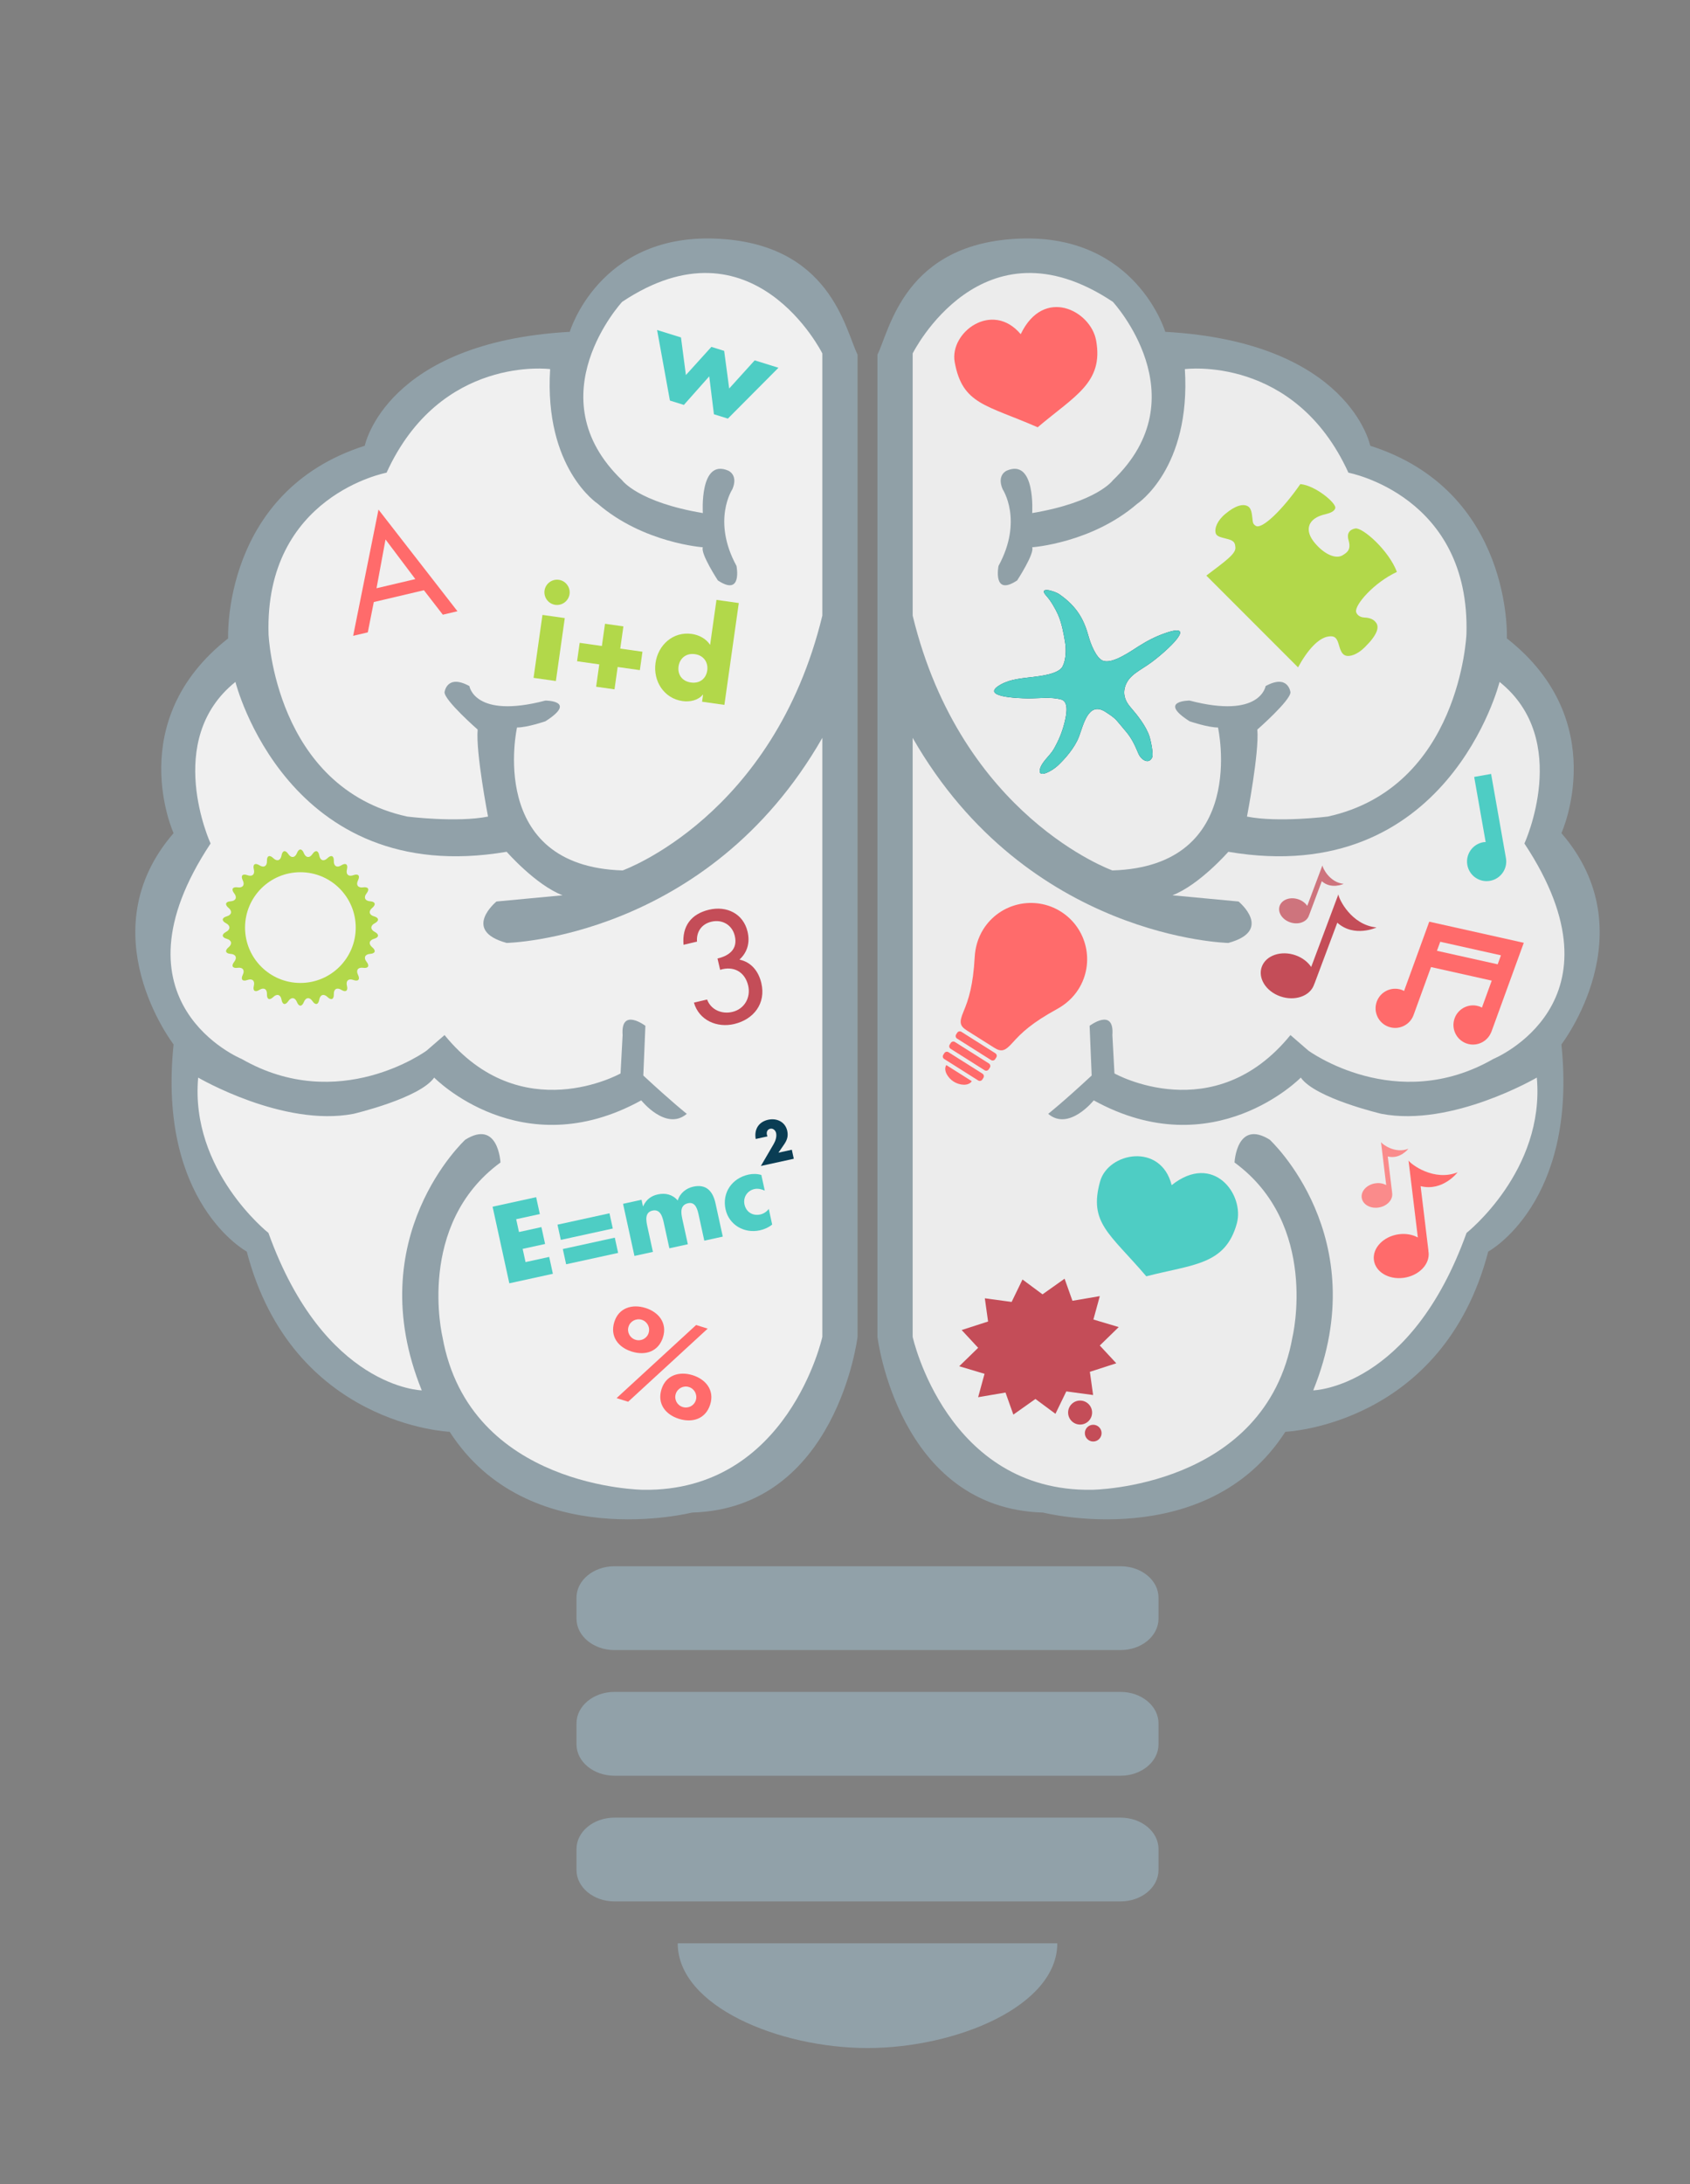 <?xml version="1.0" encoding="UTF-8" standalone="no"?>
<!-- Generator: Adobe Illustrator 15.1.0, SVG Export Plug-In . SVG Version: 6.00 Build 0)  -->

<svg
   xmlns:dc="http://purl.org/dc/elements/1.1/"
   xmlns:cc="http://creativecommons.org/ns#"
   xmlns:rdf="http://www.w3.org/1999/02/22-rdf-syntax-ns#"
   xmlns:svg="http://www.w3.org/2000/svg"
   xmlns="http://www.w3.org/2000/svg"
   xmlns:sodipodi="http://sodipodi.sourceforge.net/DTD/sodipodi-0.dtd"
   xmlns:inkscape="http://www.inkscape.org/namespaces/inkscape"
   version="1.1"
   id="Capa_1"
   x="0px"
   y="0px"
   width="480"
   height="620"
   viewBox="0 0 480 620"
   enable-background="new 0 0 626.843 436.479"
   xml:space="preserve"
   sodipodi:docname="innovation.svg"
   inkscape:export-filename="innovation.png"
   inkscape:export-xdpi="96"
   inkscape:export-ydpi="96"
   inkscape:version="0.92.2 (5c3e80d, 2017-08-06)"><rect x="0" y="0" width="480" height="620" fill="#808080" stroke="none"/><defs
     id="defs129" /><sodipodi:namedview
     pagecolor="#ffffff"
     bordercolor="#666666"
     borderopacity="1"
     objecttolerance="10"
     gridtolerance="10"
     guidetolerance="10"
     inkscape:pageopacity="0"
     inkscape:pageshadow="2"
     inkscape:window-width="2174"
     inkscape:window-height="1797"
     id="namedview127"
     showgrid="false"
     inkscape:zoom="2.1627615"
     inkscape:cx="151.36664"
     inkscape:cy="263.5229"
     inkscape:window-x="0"
     inkscape:window-y="55"
     inkscape:window-maximized="0"
     inkscape:current-layer="g18" /><g
     id="g18"
     transform="matrix(1.216,0,0,1.216,-143.476,59.201)"><g
       id="g8"
       style="opacity:0.96"><path
         d="m 322.938,34.096 v 229.301 c 0,0 4.836,40.052 38.689,41.02 0,0 38.204,9.672 56.581,-18.859 0,0 36.755,-1.449 47.393,-42.071 0,0 20.919,-11.306 17.09,-48.353 0,0 20.112,-26.082 0,-49.327 0,0 11.926,-26.113 -12.737,-45.458 0,0 1.449,-34.334 -31.917,-44.974 0,0 -4.837,-24.181 -47.876,-26.599 0,0 -6.772,-22.729 -33.853,-21.763 -27.083,0.968 -30.468,21.28 -33.37,27.083 z"
         id="path2"
         inkscape:connector-curvature="0"
         style="fill:#91a1a9;fill-opacity:1" /><path
         d="m 331.165,33.819 c 0,0 16.153,-32.445 46.761,-12.041 0,0 20.404,22.104 0,41.66 0,0 -3.685,5.101 -18.847,7.651 0,0 0.843,-12.813 -5.927,-9.911 0,0 -2.419,0.966 -0.969,4.352 0,0 4.839,7.253 -0.966,17.893 0,0 -1.449,7.255 4.354,3.385 0,0 4.114,-6.286 3.507,-7.737 0,0 13.9,-0.968 24.539,-10.156 0,0 12.572,-8.221 11.124,-31.434 0,0 25.63,-3.384 38.203,24.18 0,0 28.533,5.319 27.565,37.72 0,0 -1.451,35.788 -32.401,42.558 0,0 -11.606,1.45 -18.859,0 0,0 2.9,-14.991 2.417,-20.312 0,0 7.738,-6.771 7.738,-8.704 0,0 -0.484,-4.353 -5.803,-1.451 0,0 -1.168,7.737 -17.754,3.385 0,0 -7.595,0 0,4.836 0,0 4.214,1.451 6.632,1.451 0,0 7.255,32.401 -24.665,33.368 0,0 -35.27,-12.573 -46.65,-59.483 v -61.21 z"
         id="path4"
         inkscape:connector-curvature="0"
         style="fill:#f0f0f0;fill-opacity:1" /><path
         d="m 423.591,196.576 c 0,0 20.475,14.997 43.204,1.944 0,0 31.919,-13.057 7.256,-50.294 0,0 11.123,-24.18 -5.804,-37.721 0,0 -12.089,48.36 -63.352,39.655 0,0 -6.769,7.737 -13.056,10.155 l 15.443,1.451 c 0,0 8.252,6.77 -2.388,9.671 0,0 -46.876,-0.966 -73.731,-47.876 v 139.836 c 0,0 7.961,36.186 41.814,35.701 0,0 40.623,-0.318 46.909,-35.701 0,0 6.287,-26.197 -13.542,-40.705 0,0 0.485,-10.153 8.223,-5.319 0,0 24.663,22.728 10.156,58.515 0,0 22.777,-0.483 35.81,-36.753 0,0 18.354,-14.509 16.418,-36.264 0,0 -19.827,11.608 -36.271,8.463 0,0 -15.476,-3.628 -18.859,-8.463 0,0 -20.312,20.787 -48.359,5.318 0,0 -5.805,7.257 -10.639,3.145 0,0 3.385,-2.66 10.154,-8.946 l -0.483,-11.606 c 0,0 5.803,-4.377 5.319,2.164 l 0.483,8.958 c 0,0 23.213,13.028 41.106,-8.958"
         id="path6"
         inkscape:connector-curvature="0"
         style="fill:#f0f0f0;fill-opacity:1" /></g><g
       id="g16"><path
         d="m 318.292,34.096 v 229.301 c 0,0 -4.835,40.052 -38.688,41.02 0,0 -38.203,9.672 -56.585,-18.859 0,0 -36.755,-1.449 -47.393,-42.071 0,0 -20.92,-11.306 -17.092,-48.353 0,0 -20.11,-26.082 0,-49.327 0,0 -11.926,-26.113 12.739,-45.458 0,0 -1.45,-34.334 31.917,-44.974 0,0 4.837,-24.181 47.882,-26.599 0,0 6.771,-22.729 33.851,-21.763 27.082,0.968 30.466,21.28 33.369,27.083 z"
         id="path10"
         inkscape:connector-curvature="0"
         style="fill:#91a1a9;fill-opacity:1" /><path
         d="m 310.065,33.819 c 0,0 -16.152,-32.445 -46.759,-12.041 0,0 -20.404,22.104 0,41.66 0,0 3.685,5.101 18.847,7.651 0,0 -0.844,-12.813 5.927,-9.911 0,0 2.42,0.966 0.968,4.352 0,0 -4.84,7.253 0.965,17.893 0,0 1.451,7.255 -4.352,3.385 0,0 -4.115,-6.286 -3.508,-7.737 0,0 -13.902,-0.968 -24.54,-10.156 0,0 -12.573,-8.221 -11.124,-31.434 0,0 -25.634,-3.384 -38.208,24.18 0,0 -28.532,5.319 -27.564,37.72 0,0 1.45,35.788 32.399,42.558 0,0 11.606,1.45 18.864,0 0,0 -2.902,-14.991 -2.42,-20.312 0,0 -7.738,-6.771 -7.738,-8.704 0,0 0.483,-4.353 5.805,-1.451 0,0 1.166,7.737 17.755,3.385 0,0 7.596,0 0,4.836 0,0 -4.211,1.451 -6.631,1.451 0,0 -7.256,32.401 24.664,33.368 0,0 35.271,-12.573 46.65,-59.483 z"
         id="path12"
         inkscape:connector-curvature="0"
         style="fill:#f0f0f0;fill-opacity:1" /><path
         d="m 217.635,196.576 c 0,0 -20.477,14.997 -43.206,1.944 0,0 -31.918,-13.057 -7.255,-50.294 0,0 -11.123,-24.18 5.804,-37.721 0,0 12.089,48.36 63.356,39.655 0,0 6.769,7.737 13.057,10.155 l -15.443,1.451 c 0,0 -8.258,6.77 2.387,9.671 0,0 46.875,-0.966 73.73,-47.876 v 139.836 c 0,0 -7.96,36.186 -41.814,35.701 0,0 -40.624,-0.318 -46.914,-35.701 0,0 -6.286,-26.197 13.548,-40.705 0,0 -0.484,-10.153 -8.227,-5.319 0,0 -24.664,22.728 -10.157,58.515 0,0 -22.775,-0.483 -35.811,-36.753 0,0 -18.353,-14.509 -16.416,-36.264 0,0 19.827,11.608 36.27,8.463 0,0 15.477,-3.628 18.86,-8.463 0,0 20.315,20.787 48.363,5.318 0,0 5.804,7.257 10.639,3.145 0,0 -3.384,-2.66 -10.155,-8.946 l 0.484,-11.606 c 0,0 -5.803,-4.377 -5.32,2.164 l -0.482,8.958 c 0,0 -23.213,13.028 -41.11,-8.958"
         id="path14"
         inkscape:connector-curvature="0"
         style="fill:#f0f0f0;fill-opacity:1" /></g></g><g
     id="g28"
     transform="matrix(1.216,0,0,1.216,-143.476,59.201)"><path
       d="M 379.723,316.948 H 261.506 c -4.891,0 -8.864,3.282 -8.864,7.34 v 4.886 c 0,4.058 3.974,7.34 8.864,7.34 h 118.217 c 4.89,0 8.863,-3.282 8.863,-7.34 v -4.886 c 0,-4.058 -3.973,-7.34 -8.863,-7.34 z"
       id="path20"
       inkscape:connector-curvature="0"
       style="fill:#91a1a9;fill-opacity:1" /><path
       d="M 379.723,346.282 H 261.506 c -4.891,0 -8.864,3.289 -8.864,7.347 v 4.885 c 0,4.052 3.974,7.334 8.864,7.334 h 118.217 c 4.89,0 8.863,-3.282 8.863,-7.334 v -4.885 c 0,-4.058 -3.973,-7.347 -8.863,-7.347 z"
       id="path22"
       inkscape:connector-curvature="0"
       style="fill:#91a1a9;fill-opacity:1" /><path
       d="M 379.723,375.631 H 261.506 c -4.891,0 -8.864,3.273 -8.864,7.333 v 4.891 c 0,4.051 3.974,7.333 8.864,7.333 h 118.217 c 4.89,0 8.863,-3.282 8.863,-7.333 v -4.891 c 0,-4.06 -3.973,-7.333 -8.863,-7.333 z"
       id="path24"
       inkscape:connector-curvature="0"
       style="fill:#91a1a9;fill-opacity:1" /><path
       d="m 276.284,404.963 h 88.661 c 0,14.675 -23.642,24.45 -44.33,24.45 -20.688,0 -44.331,-9.775 -44.331,-24.45 z"
       id="path26"
       inkscape:connector-curvature="0"
       style="fill:#91a1a9;fill-opacity:1" /></g><path
     d="m 351.274,347.359 c -3.284,11.787 -12.438,11.511 -25.697,14.946 -10.409,-12.196 -16.411,-15.137 -13.127,-26.923 2.3,-8.287 17.253,-11.128 20.33,1.041 11.837,-9.395 20.8,2.66 18.494,10.936 z"
     id="path30"
     inkscape:connector-curvature="0"
     style="fill:#4ecdc4;stroke-width:1.216" /><path
     d="m 311.32,96.628 c 2.192,12.038 -6.163,15.786 -16.593,24.665 -14.689,-6.427 -21.374,-6.452 -23.566,-18.489 -1.548,-8.459 10.662,-17.545 18.744,-7.94 6.549,-13.62 19.875,-6.688 21.414,1.764 z"
     id="path32"
     inkscape:connector-curvature="0"
     style="fill:#ff6b6b;stroke-width:1.216" /><path
     d="m 405.941,261.638 -7.155,19.672 c -0.214,-0.116 -0.411,-0.224 -0.625,-0.303 -2.885,-1.055 -6.083,0.437 -7.127,3.322 -1.053,2.885 0.437,6.083 3.322,7.127 2.877,1.053 6.083,-0.438 7.127,-3.314 l 4.958,-13.625 17.247,3.853 -2.787,7.664 c -0.206,-0.107 -0.401,-0.224 -0.625,-0.303 -2.885,-1.055 -6.083,0.446 -7.127,3.322 -1.053,2.875 0.437,6.083 3.322,7.136 2.823,1.028 5.931,-0.392 7.047,-3.144 l 0.019,0.01 9.252,-25.424 z m 2.188,8.262 0.929,-2.563 17.248,3.85 -0.929,2.554 z"
     id="path34"
     inkscape:connector-curvature="0"
     style="fill:#ff6b6b;stroke-width:1.216" /><path
     d="m 423.203,250.037 c 3.019,-0.528 5.055,-3.421 4.52,-6.44 l -4.216,-23.901 -4.806,0.849 3.261,18.489 c -0.241,0.009 -0.455,0.009 -0.687,0.044 -3.027,0.535 -5.055,3.43 -4.52,6.449 0.534,3.03 3.419,5.048 6.448,4.511 z"
     id="path36"
     inkscape:connector-curvature="0"
     style="fill:#4ecdc4;stroke-width:1.216" /><g
     id="g44"
     transform="matrix(1.216,0,0,1.216,-143.476,59.201)"><circle
       cx="370.272"
       cy="281.07"
       r="2.801"
       id="circle38"
       style="fill:#c44d58" /><circle
       cx="373.333"
       cy="285.872"
       r="1.954"
       id="circle40"
       style="fill:#c44d58" /><polygon
       points="347.951,272.023 342.037,270.257 346.46,265.953 342.609,261.806 348.777,259.812 348.019,254.394 354.279,255.243 356.817,250.007 361.492,253.473 366.647,249.822 368.482,254.976 374.874,253.888 373.378,259.348 379.293,261.114 374.87,265.418 378.721,269.565 372.552,271.56 373.311,276.978 367.05,276.128 364.512,281.363 359.838,277.897 354.682,281.548 352.847,276.396 346.457,277.483 "
       id="polygon42"
       style="fill:#c44d58" /></g><g
     id="g50"
     transform="matrix(1.216,0,0,1.216,-143.476,59.201)"><g
       id="g48"><path
         d="m 404.905,77.197 c -1.79,-0.495 -2.77,-0.555 -2.996,-1.545 -0.227,-1.015 0.363,-2.788 2.289,-4.375 2.291,-1.928 4.165,-2.453 5.307,-1.748 0.715,0.453 0.866,1.474 1.01,2.745 0.1,0.907 0.054,1.36 0.806,1.807 1.438,0.878 6.293,-3.836 10.389,-9.756 3.473,0.292 8.412,4.416 8.167,5.585 -0.155,0.788 -1.3,1.206 -2.285,1.444 -2.076,0.454 -3.435,1.415 -3.805,2.715 -0.305,0.985 -0.173,2.596 2.074,4.84 2.047,2.065 4.32,2.876 5.724,2.03 1.175,-0.717 2.01,-1.362 1.384,-3.545 -0.215,-0.692 -0.472,-2.303 1.57,-2.704 1.693,-0.322 7.847,5.102 9.727,10.139 -5.348,2.482 -9.847,7.651 -9.531,9.309 0.09,0.43 0.592,1.266 1.941,1.337 1.317,0.048 2.302,0.465 2.851,1.396 0.562,0.985 0.145,2.698 -2.799,5.575 -1.789,1.754 -3.479,2.19 -4.373,1.934 -0.979,-0.281 -1.319,-1.373 -1.706,-2.728 -0.426,-1.451 -0.956,-1.928 -2.228,-1.772 -2.422,0.25 -5.039,3.174 -7.245,7.227 L 399.755,85.683 c 4.497,-3.396 6.956,-5.126 6.789,-6.6 -0.08,-0.693 -0.064,-1.469 -1.639,-1.886 z"
         id="path46"
         inkscape:connector-curvature="0"
         style="fill:#b2d84a" /></g></g><g
     id="g56"
     transform="matrix(1.216,0,0,1.216,-143.476,59.201)"><path
       d="m 188.959,150.468 c 0.445,1.121 1.349,1.217 2.018,0.212 0.671,-1.004 1.378,-0.854 1.58,0.335 0.201,1.19 1.066,1.471 1.929,0.628 0.863,-0.844 1.524,-0.55 1.476,0.655 -0.05,1.207 0.737,1.661 1.757,1.015 1.021,-0.646 1.605,-0.221 1.307,0.949 -0.3,1.169 0.377,1.777 1.508,1.358 1.133,-0.418 1.615,0.118 1.08,1.2 -0.536,1.082 -0.001,1.816 1.192,1.642 1.195,-0.175 1.556,0.451 0.808,1.397 -0.749,0.947 -0.38,1.778 0.825,1.855 1.205,0.077 1.429,0.763 0.499,1.534 -0.929,0.77 -0.741,1.66 0.422,1.985 1.162,0.326 1.237,1.044 0.168,1.604 -1.068,0.562 -1.068,1.47 0,2.031 1.069,0.56 0.994,1.279 -0.168,1.604 -1.163,0.325 -1.351,1.215 -0.422,1.986 0.93,0.771 0.706,1.458 -0.499,1.535 -1.205,0.077 -1.574,0.907 -0.825,1.854 0.748,0.946 0.388,1.572 -0.808,1.396 -1.193,-0.175 -1.729,0.561 -1.192,1.643 0.535,1.082 0.053,1.618 -1.08,1.199 -1.131,-0.418 -1.808,0.188 -1.508,1.359 0.299,1.169 -0.286,1.594 -1.307,0.948 -1.02,-0.645 -1.807,-0.191 -1.757,1.015 0.049,1.207 -0.612,1.5 -1.476,0.656 -0.862,-0.843 -1.728,-0.562 -1.931,0.627 -0.2,1.19 -0.907,1.34 -1.578,0.336 -0.669,-1.005 -1.572,-0.911 -2.018,0.211 -0.446,1.122 -1.169,1.122 -1.614,0 -0.445,-1.122 -1.35,-1.217 -2.018,-0.211 -0.671,1.004 -1.377,0.854 -1.578,-0.336 -0.204,-1.189 -1.068,-1.471 -1.932,-0.627 -0.863,0.844 -1.524,0.55 -1.475,-0.656 0.049,-1.206 -0.738,-1.66 -1.757,-1.015 -1.021,0.646 -1.606,0.221 -1.306,-0.948 0.298,-1.17 -0.378,-1.777 -1.509,-1.359 -1.133,0.419 -1.615,-0.117 -1.08,-1.199 0.535,-1.082 0.001,-1.817 -1.192,-1.643 -1.195,0.175 -1.556,-0.45 -0.808,-1.396 0.75,-0.947 0.38,-1.778 -0.825,-1.854 -1.204,-0.078 -1.428,-0.764 -0.498,-1.535 0.93,-0.771 0.739,-1.661 -0.423,-1.986 -1.162,-0.326 -1.237,-1.044 -0.168,-1.604 1.068,-0.561 1.068,-1.469 0,-2.031 -1.069,-0.56 -0.994,-1.278 0.168,-1.604 1.162,-0.326 1.353,-1.215 0.423,-1.985 -0.93,-0.771 -0.706,-1.458 0.498,-1.534 1.205,-0.078 1.575,-0.908 0.825,-1.855 -0.748,-0.946 -0.388,-1.572 0.808,-1.397 1.193,0.174 1.728,-0.561 1.192,-1.642 -0.535,-1.082 -0.053,-1.618 1.08,-1.2 1.131,0.419 1.807,-0.188 1.509,-1.358 -0.301,-1.17 0.285,-1.594 1.306,-0.949 1.019,0.646 1.806,0.191 1.757,-1.015 -0.05,-1.206 0.611,-1.5 1.475,-0.655 0.863,0.843 1.728,0.562 1.932,-0.628 0.201,-1.19 0.907,-1.34 1.578,-0.335 0.668,1.005 1.572,0.909 2.018,-0.212 0.446,-1.122 1.168,-1.122 1.614,0 z"
       id="path52"
       inkscape:connector-curvature="0"
       style="fill:#b2d84a" /><circle
       cx="188.152"
       cy="167.854"
       r="12.926"
       id="circle54"
       style="fill:#f0f0f0;fill-opacity:1" /></g><g
     id="g68"
     transform="matrix(1.216,0,0,1.216,-143.476,59.201)"><path
       d="m 365.792,164.133 c -6.133,-3.872 -14.244,-2.039 -18.117,4.096 -1.273,2.02 -1.893,4.255 -2.02,6.478 -0.373,6.636 -1.393,9.852 -2.634,12.802 -1.039,2.474 -0.85,3.321 0.84,4.388 0.719,0.454 1.896,1.196 3.149,1.987 1.254,0.791 2.432,1.534 3.149,1.987 1.691,1.069 2.538,0.874 4.324,-1.127 2.13,-2.39 4.594,-4.692 10.423,-7.885 1.953,-1.07 3.705,-2.59 4.98,-4.609 3.874,-6.135 2.041,-14.245 -4.094,-18.117 z"
       id="path58"
       inkscape:connector-curvature="0"
       style="fill:#ff6b6b" /><path
       d="m 350.473,197.194 -7.936,-5.011 c -0.33,-0.207 -0.764,-0.109 -0.972,0.22 l -0.25,0.396 c -0.209,0.329 -0.11,0.764 0.219,0.972 l 7.937,5.01 c 0.328,0.207 0.763,0.109 0.972,-0.22 l 0.25,-0.396 c 0.209,-0.329 0.108,-0.765 -0.22,-0.971 z"
       id="path60"
       inkscape:connector-curvature="0"
       style="fill:#ff6b6b" /><path
       d="m 348.971,199.573 -7.938,-5.01 c -0.329,-0.207 -0.763,-0.108 -0.971,0.221 l -0.25,0.396 c -0.209,0.329 -0.11,0.764 0.219,0.971 l 7.937,5.01 c 0.329,0.207 0.764,0.108 0.971,-0.221 l 0.25,-0.396 c 0.209,-0.328 0.108,-0.763 -0.218,-0.971 z"
       id="path62"
       inkscape:connector-curvature="0"
       style="fill:#ff6b6b" /><path
       d="m 347.467,201.955 -7.937,-5.009 c -0.328,-0.208 -0.764,-0.11 -0.972,0.22 l -0.25,0.396 c -0.208,0.329 -0.109,0.764 0.22,0.971 l 7.937,5.01 c 0.328,0.208 0.764,0.109 0.972,-0.22 l 0.25,-0.396 c 0.207,-0.329 0.108,-0.764 -0.22,-0.972 z"
       id="path64"
       inkscape:connector-curvature="0"
       style="fill:#ff6b6b" /><path
       d="m 339.019,199.952 5.953,3.758 c -0.752,1.19 -2.841,0.983 -4.229,0.105 -1.388,-0.876 -2.475,-2.672 -1.724,-3.863 z"
       id="path66"
       inkscape:connector-curvature="0"
       style="fill:#ff6b6b" /></g><g
     id="g74"
     transform="matrix(1.216,0,0,1.216,-143.476,59.201)"><path
       d="m 419.291,166.611 c 1.874,0.659 3.842,0 4.395,-1.476 0.014,-0.037 0.022,-0.074 0.034,-0.111 0.019,-0.03 0.036,-0.063 0.05,-0.102 l 2.956,-7.894 c 2.22,1.979 5.104,0.62 5.104,0.62 -3.29,-0.334 -4.902,-3.7 -4.963,-4.303 l -3.54,9.444 c -0.439,-0.653 -1.145,-1.208 -2.034,-1.521 -1.873,-0.657 -3.839,0.004 -4.392,1.478 -0.554,1.477 0.516,3.206 2.39,3.865 z"
       id="path70"
       inkscape:connector-curvature="0"
       style="opacity:0.75;fill:#c44d58" /><path
       d="m 430.593,160.107 -6.345,16.942 c -0.791,-1.172 -2.057,-2.167 -3.648,-2.729 -3.362,-1.182 -6.889,0.004 -7.879,2.649 -0.992,2.646 0.929,5.751 4.288,6.933 3.36,1.182 6.889,0 7.88,-2.648 0.026,-0.065 0.039,-0.13 0.061,-0.198 0.035,-0.057 0.067,-0.114 0.091,-0.183 l 5.304,-14.158 c 3.983,3.55 9.157,1.11 9.157,1.11 -5.904,-0.596 -8.797,-6.636 -8.909,-7.718 z"
       id="path72"
       inkscape:connector-curvature="0"
       style="fill:#c44d58" /></g><g
     id="g80"
     transform="matrix(1.216,0,0,1.216,-143.476,59.201)"><path
       d="m 439.947,233.213 c 1.967,-0.278 3.41,-1.77 3.221,-3.334 -0.005,-0.039 -0.014,-0.076 -0.021,-0.115 0.002,-0.035 0.003,-0.072 -0.003,-0.112 l -1.013,-8.368 c 2.882,0.734 4.815,-1.801 4.815,-1.801 -3.074,1.22 -6.056,-1.025 -6.388,-1.532 l 1.209,10.012 c -0.691,-0.377 -1.572,-0.545 -2.507,-0.413 -1.965,0.279 -3.405,1.772 -3.217,3.335 0.191,1.564 1.938,2.605 3.904,2.328 z"
       id="path76"
       inkscape:connector-curvature="0"
       style="opacity:0.75;fill:#ff6b6b" /><path
       d="m 446.983,222.233 2.174,17.96 c -1.242,-0.676 -2.824,-0.976 -4.495,-0.741 -3.529,0.501 -6.112,3.178 -5.772,5.981 0.338,2.807 3.474,4.677 6.999,4.178 3.527,-0.499 6.114,-3.174 5.774,-5.98 -0.007,-0.07 -0.025,-0.134 -0.038,-0.204 0.005,-0.066 0.007,-0.133 -0.003,-0.204 l -1.815,-15.01 c 5.171,1.315 8.639,-3.232 8.639,-3.232 -5.516,2.189 -10.866,-1.838 -11.463,-2.748 z"
       id="path78"
       inkscape:connector-curvature="0"
       style="fill:#ff6b6b" /></g><g
     id="g86"
     transform="matrix(1.216,0,0,1.216,-143.476,59.201)"><path
       d="m 376.036,117.393 c -3.866,-2.279 -4.959,3.047 -6.021,5.868 -1.017,2.7 -3.391,5.314 -4.934,6.767 -1.339,1.26 -4.607,3.054 -4.214,0.973 0.333,-1.768 2.372,-3.261 3.248,-4.805 1.107,-1.952 1.932,-3.834 2.49,-6.087 0.264,-1.064 1.316,-4.951 -0.753,-5.501 -2.509,-0.668 -5.095,-0.243 -7.719,-0.261 -2.128,-0.015 -11.796,-0.318 -6.242,-3.315 2.182,-1.178 4.837,-1.373 7.25,-1.668 1.689,-0.207 6.139,-0.658 7.051,-2.486 0.808,-1.619 0.854,-3.954 0.574,-5.612 -0.364,-2.177 -0.771,-4.515 -1.686,-6.546 -0.616,-1.367 -1.659,-3.167 -2.67,-4.284 -2.095,-2.313 1.854,-1.205 3.064,-0.358 4.218,2.956 5.757,6.061 6.811,9.915 0.443,1.622 1.73,4.898 3.259,5.538 2.214,0.928 6.588,-2.211 8.5,-3.413 1.94,-1.218 3.815,-2.198 6.053,-2.98 7.961,-2.782 0.522,4.062 -3.098,6.74 -2.725,2.016 -5.406,2.975 -6.236,5.795 -0.554,1.883 0.164,3.454 1.241,4.694 1.655,1.91 3.645,4.4 4.45,6.819 0.354,1.062 0.986,4.222 0.654,4.943 -0.771,1.673 -2.571,0.655 -3.237,-0.939 -0.812,-1.941 -1.567,-3.566 -2.922,-5.145 -0.74,-0.862 -1.374,-1.681 -2.132,-2.529 -0.782,-0.876 -1.761,-1.443 -2.781,-2.123 z"
       id="path82"
       inkscape:connector-curvature="0"
       style="fill:#0a3d54" /><path
       d="m 376.036,117.393 c -3.866,-2.279 -4.959,3.047 -6.021,5.868 -1.017,2.7 -3.391,5.314 -4.934,6.767 -1.339,1.26 -4.607,3.054 -4.214,0.973 0.333,-1.768 2.372,-3.261 3.248,-4.805 1.107,-1.952 1.932,-3.834 2.49,-6.087 0.264,-1.064 1.316,-4.951 -0.753,-5.501 -2.509,-0.668 -5.095,-0.243 -7.719,-0.261 -2.128,-0.015 -11.796,-0.318 -6.242,-3.315 2.182,-1.178 4.837,-1.373 7.25,-1.668 1.689,-0.207 6.139,-0.658 7.051,-2.486 0.808,-1.619 0.854,-3.954 0.574,-5.612 -0.364,-2.177 -0.771,-4.515 -1.686,-6.546 -0.616,-1.367 -1.659,-3.167 -2.67,-4.284 -2.095,-2.313 1.854,-1.205 3.064,-0.358 4.218,2.956 5.757,6.061 6.811,9.915 0.443,1.622 1.73,4.898 3.259,5.538 2.214,0.928 6.588,-2.211 8.5,-3.413 1.94,-1.218 3.815,-2.198 6.053,-2.98 7.961,-2.782 0.522,4.062 -3.098,6.74 -2.725,2.016 -5.406,2.975 -6.236,5.795 -0.554,1.883 0.164,3.454 1.241,4.694 1.655,1.91 3.645,4.4 4.45,6.819 0.354,1.062 0.986,4.222 0.654,4.943 -0.771,1.673 -2.571,0.655 -3.237,-0.939 -0.812,-1.941 -1.567,-3.566 -2.922,-5.145 -0.74,-0.862 -1.374,-1.681 -2.132,-2.529 -0.782,-0.876 -1.761,-1.443 -2.781,-2.123 z"
       id="path84"
       inkscape:connector-curvature="0"
       style="fill:#4ecdc4" /></g><g
     id="g96"
     transform="matrix(1.216,0,0,1.216,-143.476,59.201)"><path
       d="m 238.555,235.934 0.653,2.988 5.242,-1.146 0.86,3.938 -5.242,1.146 0.674,3.082 5.526,-1.208 0.86,3.938 -10.174,2.224 -3.909,-17.883 10.175,-2.224 0.86,3.938 z"
       id="path88"
       inkscape:connector-curvature="0"
       style="fill:#4ecdc4" /><path
       d="m 260.346,234.551 0.777,3.557 -12.143,2.653 -0.777,-3.557 z m 1.244,5.691 0.777,3.559 -12.143,2.653 -0.777,-3.558 z"
       id="path90"
       inkscape:connector-curvature="0"
       style="fill:#4ecdc4" /><path
       d="m 268.167,232.915 0.047,-0.011 c 0.725,-1.574 1.857,-2.417 3.423,-2.76 1.755,-0.383 3.429,-0.004 4.658,1.418 0.498,-1.7 1.958,-2.863 3.619,-3.227 3.083,-0.674 4.591,1.108 5.202,3.906 l 1.695,7.756 -4.316,0.943 -1.27,-5.812 c -0.275,-1.256 -0.68,-3.329 -2.505,-2.931 -1.993,0.436 -1.654,2.324 -1.339,3.771 l 1.271,5.812 -4.316,0.943 -1.271,-5.812 c -0.295,-1.352 -0.746,-3.414 -2.667,-2.994 -1.921,0.42 -1.47,2.482 -1.175,3.834 l 1.271,5.812 -4.316,0.943 -2.659,-12.167 4.316,-0.943 z"
       id="path92"
       inkscape:connector-curvature="0"
       style="fill:#4ecdc4" /><path
       d="m 296.618,229.257 c -0.744,-0.335 -1.586,-0.548 -2.416,-0.366 -1.66,0.363 -2.686,1.928 -2.317,3.611 0.384,1.756 1.911,2.714 3.689,2.325 0.759,-0.166 1.521,-0.655 1.977,-1.302 l 0.798,3.653 c -0.845,0.681 -1.841,1.123 -2.885,1.351 -3.605,0.788 -7.203,-1.233 -8.006,-4.91 -0.855,-3.913 1.541,-7.27 5.36,-8.104 0.996,-0.218 2.044,-0.199 3.001,0.089 z"
       id="path94"
       inkscape:connector-curvature="0"
       style="fill:#4ecdc4" /></g><g
     id="g100"
     transform="matrix(1.216,0,0,1.216,-143.476,59.201)"><path
       d="m 272.853,263.471 c -1.048,3.369 -4.11,4.355 -7.288,3.367 -3.177,-0.986 -5.141,-3.537 -4.093,-6.906 1.031,-3.316 4.169,-4.25 7.263,-3.287 3.095,0.96 5.149,3.509 4.118,6.826 z m 10.438,-1.998 -18.577,17.068 -2.708,-0.842 18.578,-17.068 z m -18.495,-0.448 c -0.403,1.299 0.328,2.646 1.627,3.051 1.299,0.405 2.667,-0.293 3.07,-1.592 0.404,-1.297 -0.319,-2.674 -1.618,-3.078 -1.298,-0.402 -2.674,0.321 -3.079,1.619 z m 19.082,18.143 c -1.049,3.369 -4.112,4.357 -7.289,3.369 -3.177,-0.988 -5.142,-3.537 -4.094,-6.908 1.031,-3.314 4.17,-4.248 7.264,-3.287 3.094,0.963 5.15,3.51 4.119,6.826 z m -8.055,-2.443 c -0.403,1.297 0.327,2.646 1.626,3.049 1.298,0.404 2.666,-0.291 3.069,-1.59 0.403,-1.299 -0.319,-2.676 -1.617,-3.078 -1.299,-0.405 -2.675,0.32 -3.078,1.619 z"
       id="path98"
       inkscape:connector-curvature="0"
       style="fill:#ff6b6b" /></g><g
     id="g104"
     transform="matrix(1.216,0,0,1.216,-143.476,59.201)"><path
       d="m 278.198,38.865 5.951,-6.572 2.984,0.928 1.176,8.789 5.951,-6.572 5.553,1.727 -11.812,11.869 -3.259,-1.013 -1.095,-8.854 -5.923,6.672 -3.26,-1.014 -2.996,-16.474 5.58,1.735 z"
       id="path102"
       inkscape:connector-curvature="0"
       style="fill:#4ecdc4" /></g><g
     id="g112"
     transform="matrix(1.216,0,0,1.216,-143.476,59.201)"><path
       d="m 247.828,110.297 -5.214,-0.738 2.079,-14.695 5.214,0.738 z m 3.192,-20.293 c -0.227,1.604 -1.73,2.735 -3.335,2.508 -1.605,-0.227 -2.734,-1.73 -2.508,-3.334 0.227,-1.604 1.729,-2.736 3.334,-2.509 1.605,0.227 2.736,1.73 2.509,3.335 z"
       id="path106"
       inkscape:connector-curvature="0"
       style="fill:#b2d84a" /><path
       d="m 259.303,96.931 4.296,0.608 -0.733,5.185 5.185,0.734 -0.607,4.297 -5.185,-0.734 -0.738,5.214 -4.296,-0.608 0.738,-5.213 -5.186,-0.734 0.607,-4.297 5.186,0.734 z"
       id="path108"
       inkscape:connector-curvature="0"
       style="fill:#b2d84a" /><path
       d="m 282.206,113.496 -0.057,-0.008 c -1.124,1.331 -3.021,1.734 -4.74,1.491 -4.354,-0.616 -6.904,-4.688 -6.309,-8.898 0.595,-4.21 4.113,-7.395 8.468,-6.779 1.689,0.239 3.377,1.121 4.283,2.564 l 1.487,-10.512 5.213,0.737 -3.364,23.775 -5.213,-0.737 z m -5.725,-6.625 c -0.264,1.862 0.765,3.469 2.885,3.769 2.12,0.3 3.554,-0.958 3.817,-2.82 0.255,-1.805 -0.761,-3.497 -2.881,-3.797 -2.12,-0.3 -3.566,1.043 -3.821,2.848 z"
       id="path110"
       inkscape:connector-curvature="0"
       style="fill:#b2d84a" /></g><g
     id="g116"
     transform="matrix(1.216,0,0,1.216,-143.476,59.201)"><path
       d="m 205.299,91.857 -1.404,7.08 -3.418,0.805 5.918,-29.463 18.443,23.727 -3.418,0.805 -4.416,-5.709 z m 2.739,-14.608 -2.104,11.387 9.066,-2.135 z"
       id="path114"
       inkscape:connector-curvature="0"
       style="fill:#ff6b6b" /></g><g
     id="g120"
     transform="matrix(1.216,0,0,1.216,-143.476,59.201)"><path
       d="m 285.576,175.074 c 2.741,-0.645 4.769,-2.194 4.043,-5.273 -0.605,-2.571 -2.922,-3.919 -5.459,-3.322 -2.301,0.542 -3.549,2.373 -3.369,4.651 l -3.146,0.741 c -0.379,-4.339 1.768,-7.201 5.963,-8.189 4.061,-0.956 7.99,0.869 8.993,5.132 0.59,2.504 -0.015,4.789 -1.894,6.517 2.783,0.595 4.465,2.733 5.11,5.475 1.123,4.771 -1.786,8.49 -6.354,9.565 -3.992,0.94 -8.2,-0.854 -9.392,-5 l 3.079,-0.725 c 0.894,2.431 3.46,3.47 5.896,2.896 2.843,-0.669 4.347,-3.38 3.693,-6.155 -0.765,-3.248 -3.451,-4.651 -6.543,-3.673 z"
       id="path118"
       inkscape:connector-curvature="0"
       style="fill:#c44d58" /></g><g
     id="g124"
     transform="matrix(1.216,0,0,1.216,-143.476,59.201)"><path
       d="m 302.937,219.717 0.461,2.105 -7.688,1.68 2.979,-5.103 c 0.426,-0.731 0.77,-1.71 0.578,-2.584 -0.133,-0.609 -0.703,-1.148 -1.363,-1.003 -0.672,0.146 -0.926,0.747 -0.785,1.393 0.028,0.127 0.071,0.265 0.128,0.397 l -2.741,0.598 c -0.403,-2.209 0.668,-3.998 2.926,-4.491 2.005,-0.438 3.98,0.511 4.436,2.591 0.299,1.37 -0.098,2.293 -0.881,3.394 l -1.182,1.708 z"
       id="path122"
       inkscape:connector-curvature="0"
       style="fill:#0a3d54" /></g></svg>